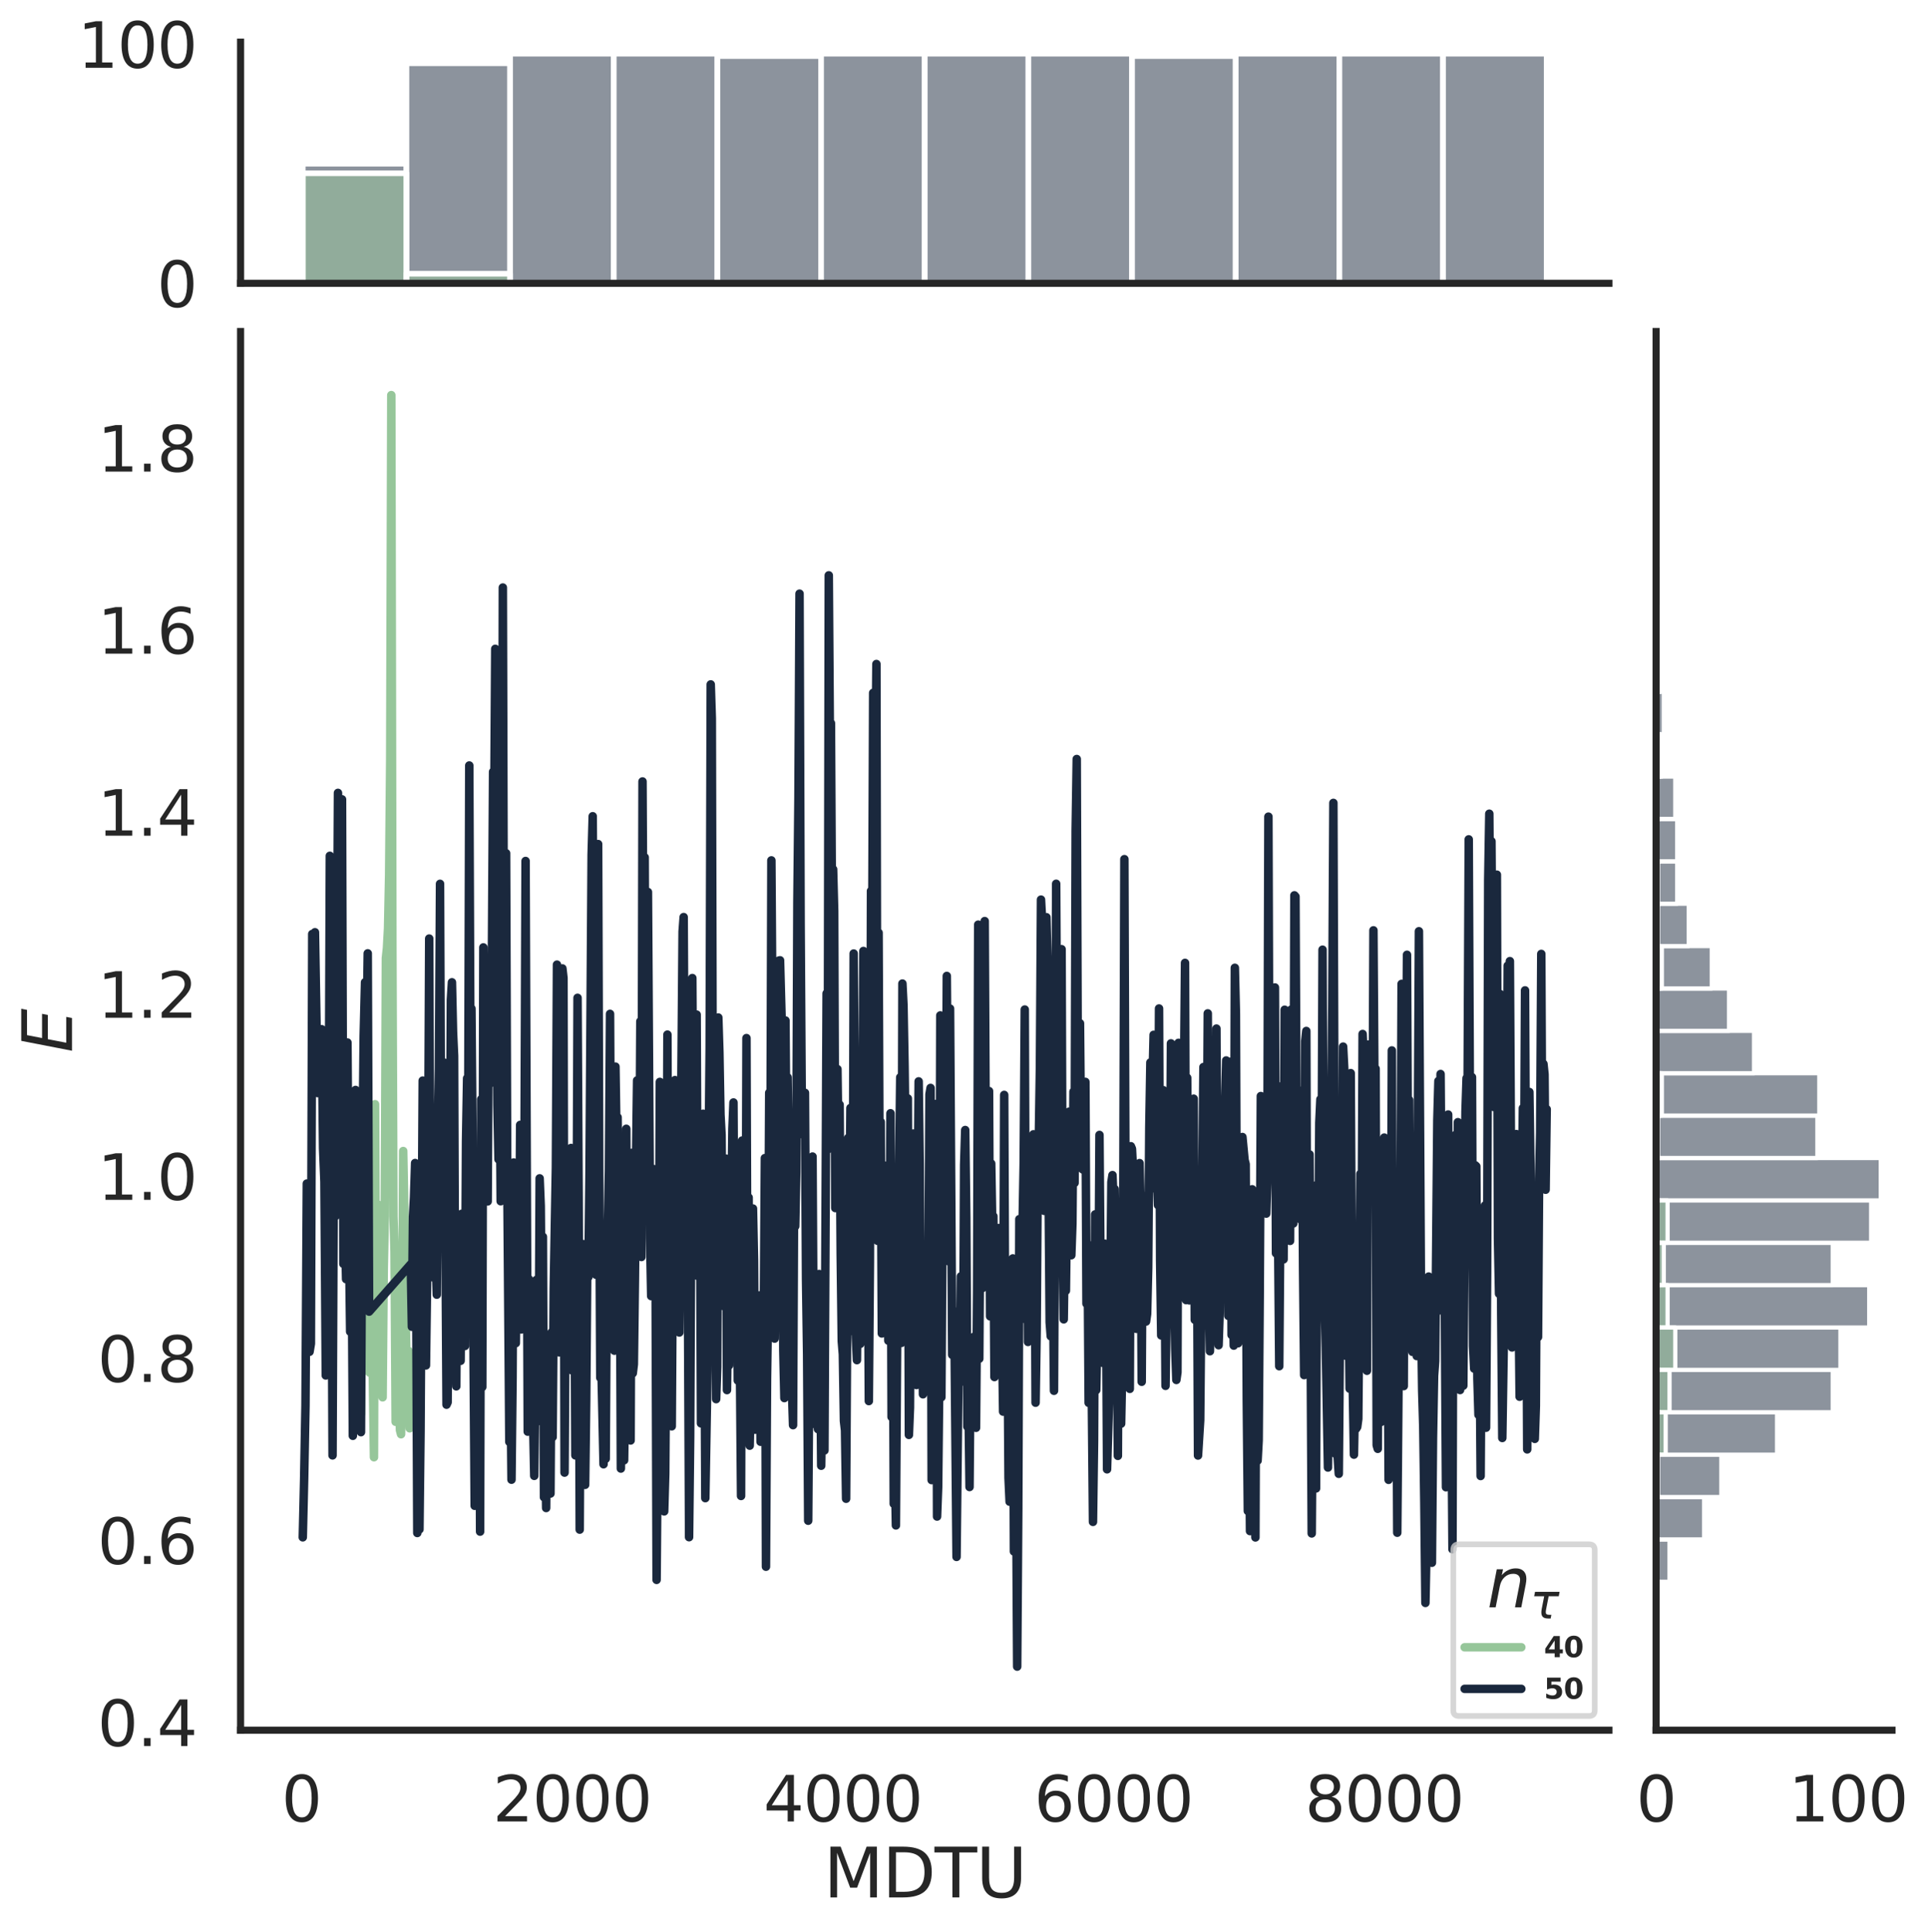 <?xml version="1.0" encoding="utf-8" standalone="no"?>
<!DOCTYPE svg PUBLIC "-//W3C//DTD SVG 1.1//EN"
  "http://www.w3.org/Graphics/SVG/1.1/DTD/svg11.dtd">
<svg height="681.842pt" version="1.1" viewBox="0 0 680.493 681.842" width="680.493pt" xmlns="http://www.w3.org/2000/svg" xmlns:xlink="http://www.w3.org/1999/xlink">
 <defs>
  <style type="text/css">*{stroke-linecap:butt;stroke-linejoin:round;}</style>
 </defs>
 <g id="figure_1">
  <g id="patch_1">
   <path d="M 0 681.842 
L 680.493 681.842 
L 680.493 0 
L 0 0 
z
" style="fill:#ffffff;"/>
  </g>
  <g id="axes_1">
   <g id="patch_2">
    <path d="M 84.914 610.623 
L 567.864 610.623 
L 567.864 117.01 
L 84.914 117.01 
z
" style="fill:none;"/>
   </g>
   <g id="matplotlib.axis_1">
    <g id="xtick_1">
     <g id="text_1">
      <!-- 0 -->
      <g style="fill:#262626;" transform="translate(99.39 642.839)scale(0.22 -0.22)">
       <defs>
        <path d="M 2034 4250 
Q 1547 4250 1301 3770 
Q 1056 3291 1056 2328 
Q 1056 1369 1301 889 
Q 1547 409 2034 409 
Q 2525 409 2770 889 
Q 3016 1369 3016 2328 
Q 3016 3291 2770 3770 
Q 2525 4250 2034 4250 
z
M 2034 4750 
Q 2819 4750 3233 4129 
Q 3647 3509 3647 2328 
Q 3647 1150 3233 529 
Q 2819 -91 2034 -91 
Q 1250 -91 836 529 
Q 422 1150 422 2328 
Q 422 3509 836 4129 
Q 1250 4750 2034 4750 
z
" id="DejaVuSans-30" transform="scale(0.016)"/>
       </defs>
       <use xlink:href="#DejaVuSans-30"/>
      </g>
     </g>
    </g>
    <g id="xtick_2">
     <g id="text_2">
      <!-- 2000 -->
      <g style="fill:#262626;" transform="translate(173.942 642.839)scale(0.22 -0.22)">
       <defs>
        <path d="M 1228 531 
L 3431 531 
L 3431 0 
L 469 0 
L 469 531 
Q 828 903 1448 1529 
Q 2069 2156 2228 2338 
Q 2531 2678 2651 2914 
Q 2772 3150 2772 3378 
Q 2772 3750 2511 3984 
Q 2250 4219 1831 4219 
Q 1534 4219 1204 4116 
Q 875 4013 500 3803 
L 500 4441 
Q 881 4594 1212 4672 
Q 1544 4750 1819 4750 
Q 2544 4750 2975 4387 
Q 3406 4025 3406 3419 
Q 3406 3131 3298 2873 
Q 3191 2616 2906 2266 
Q 2828 2175 2409 1742 
Q 1991 1309 1228 531 
z
" id="DejaVuSans-32" transform="scale(0.016)"/>
       </defs>
       <use xlink:href="#DejaVuSans-32"/>
       <use x="63.623" xlink:href="#DejaVuSans-30"/>
       <use x="127.246" xlink:href="#DejaVuSans-30"/>
       <use x="190.869" xlink:href="#DejaVuSans-30"/>
      </g>
     </g>
    </g>
    <g id="xtick_3">
     <g id="text_3">
      <!-- 4000 -->
      <g style="fill:#262626;" transform="translate(269.491 642.839)scale(0.22 -0.22)">
       <defs>
        <path d="M 2419 4116 
L 825 1625 
L 2419 1625 
L 2419 4116 
z
M 2253 4666 
L 3047 4666 
L 3047 1625 
L 3713 1625 
L 3713 1100 
L 3047 1100 
L 3047 0 
L 2419 0 
L 2419 1100 
L 313 1100 
L 313 1709 
L 2253 4666 
z
" id="DejaVuSans-34" transform="scale(0.016)"/>
       </defs>
       <use xlink:href="#DejaVuSans-34"/>
       <use x="63.623" xlink:href="#DejaVuSans-30"/>
       <use x="127.246" xlink:href="#DejaVuSans-30"/>
       <use x="190.869" xlink:href="#DejaVuSans-30"/>
      </g>
     </g>
    </g>
    <g id="xtick_4">
     <g id="text_4">
      <!-- 6000 -->
      <g style="fill:#262626;" transform="translate(365.039 642.839)scale(0.22 -0.22)">
       <defs>
        <path d="M 2113 2584 
Q 1688 2584 1439 2293 
Q 1191 2003 1191 1497 
Q 1191 994 1439 701 
Q 1688 409 2113 409 
Q 2538 409 2786 701 
Q 3034 994 3034 1497 
Q 3034 2003 2786 2293 
Q 2538 2584 2113 2584 
z
M 3366 4563 
L 3366 3988 
Q 3128 4100 2886 4159 
Q 2644 4219 2406 4219 
Q 1781 4219 1451 3797 
Q 1122 3375 1075 2522 
Q 1259 2794 1537 2939 
Q 1816 3084 2150 3084 
Q 2853 3084 3261 2657 
Q 3669 2231 3669 1497 
Q 3669 778 3244 343 
Q 2819 -91 2113 -91 
Q 1303 -91 875 529 
Q 447 1150 447 2328 
Q 447 3434 972 4092 
Q 1497 4750 2381 4750 
Q 2619 4750 2861 4703 
Q 3103 4656 3366 4563 
z
" id="DejaVuSans-36" transform="scale(0.016)"/>
       </defs>
       <use xlink:href="#DejaVuSans-36"/>
       <use x="63.623" xlink:href="#DejaVuSans-30"/>
       <use x="127.246" xlink:href="#DejaVuSans-30"/>
       <use x="190.869" xlink:href="#DejaVuSans-30"/>
      </g>
     </g>
    </g>
    <g id="xtick_5">
     <g id="text_5">
      <!-- 8000 -->
      <g style="fill:#262626;" transform="translate(460.588 642.839)scale(0.22 -0.22)">
       <defs>
        <path d="M 2034 2216 
Q 1584 2216 1326 1975 
Q 1069 1734 1069 1313 
Q 1069 891 1326 650 
Q 1584 409 2034 409 
Q 2484 409 2743 651 
Q 3003 894 3003 1313 
Q 3003 1734 2745 1975 
Q 2488 2216 2034 2216 
z
M 1403 2484 
Q 997 2584 770 2862 
Q 544 3141 544 3541 
Q 544 4100 942 4425 
Q 1341 4750 2034 4750 
Q 2731 4750 3128 4425 
Q 3525 4100 3525 3541 
Q 3525 3141 3298 2862 
Q 3072 2584 2669 2484 
Q 3125 2378 3379 2068 
Q 3634 1759 3634 1313 
Q 3634 634 3220 271 
Q 2806 -91 2034 -91 
Q 1263 -91 848 271 
Q 434 634 434 1313 
Q 434 1759 690 2068 
Q 947 2378 1403 2484 
z
M 1172 3481 
Q 1172 3119 1398 2916 
Q 1625 2713 2034 2713 
Q 2441 2713 2670 2916 
Q 2900 3119 2900 3481 
Q 2900 3844 2670 4047 
Q 2441 4250 2034 4250 
Q 1625 4250 1398 4047 
Q 1172 3844 1172 3481 
z
" id="DejaVuSans-38" transform="scale(0.016)"/>
       </defs>
       <use xlink:href="#DejaVuSans-38"/>
       <use x="63.623" xlink:href="#DejaVuSans-30"/>
       <use x="127.246" xlink:href="#DejaVuSans-30"/>
       <use x="190.869" xlink:href="#DejaVuSans-30"/>
      </g>
     </g>
    </g>
    <g id="text_6">
     <!-- MDTU -->
     <g style="fill:#262626;" transform="translate(290.683 669.651)scale(0.24 -0.24)">
      <defs>
       <path d="M 628 4666 
L 1569 4666 
L 2759 1491 
L 3956 4666 
L 4897 4666 
L 4897 0 
L 4281 0 
L 4281 4097 
L 3078 897 
L 2444 897 
L 1241 4097 
L 1241 0 
L 628 0 
L 628 4666 
z
" id="DejaVuSans-4d" transform="scale(0.016)"/>
       <path d="M 1259 4147 
L 1259 519 
L 2022 519 
Q 2988 519 3436 956 
Q 3884 1394 3884 2338 
Q 3884 3275 3436 3711 
Q 2988 4147 2022 4147 
L 1259 4147 
z
M 628 4666 
L 1925 4666 
Q 3281 4666 3915 4102 
Q 4550 3538 4550 2338 
Q 4550 1131 3912 565 
Q 3275 0 1925 0 
L 628 0 
L 628 4666 
z
" id="DejaVuSans-44" transform="scale(0.016)"/>
       <path d="M -19 4666 
L 3928 4666 
L 3928 4134 
L 2272 4134 
L 2272 0 
L 1638 0 
L 1638 4134 
L -19 4134 
L -19 4666 
z
" id="DejaVuSans-54" transform="scale(0.016)"/>
       <path d="M 556 4666 
L 1191 4666 
L 1191 1831 
Q 1191 1081 1462 751 
Q 1734 422 2344 422 
Q 2950 422 3222 751 
Q 3494 1081 3494 1831 
L 3494 4666 
L 4128 4666 
L 4128 1753 
Q 4128 841 3676 375 
Q 3225 -91 2344 -91 
Q 1459 -91 1007 375 
Q 556 841 556 1753 
L 556 4666 
z
" id="DejaVuSans-55" transform="scale(0.016)"/>
      </defs>
      <use xlink:href="#DejaVuSans-4d"/>
      <use x="86.279" xlink:href="#DejaVuSans-44"/>
      <use x="163.281" xlink:href="#DejaVuSans-54"/>
      <use x="224.365" xlink:href="#DejaVuSans-55"/>
     </g>
    </g>
   </g>
   <g id="matplotlib.axis_2">
    <g id="ytick_1">
     <g id="text_7">
      <!-- 0.4 -->
      <g style="fill:#262626;" transform="translate(34.428 616.21)scale(0.22 -0.22)">
       <defs>
        <path d="M 684 794 
L 1344 794 
L 1344 0 
L 684 0 
L 684 794 
z
" id="DejaVuSans-2e" transform="scale(0.016)"/>
       </defs>
       <use xlink:href="#DejaVuSans-30"/>
       <use x="63.623" xlink:href="#DejaVuSans-2e"/>
       <use x="95.41" xlink:href="#DejaVuSans-34"/>
      </g>
     </g>
    </g>
    <g id="ytick_2">
     <g id="text_8">
      <!-- 0.6 -->
      <g style="fill:#262626;" transform="translate(34.428 551.957)scale(0.22 -0.22)">
       <use xlink:href="#DejaVuSans-30"/>
       <use x="63.623" xlink:href="#DejaVuSans-2e"/>
       <use x="95.41" xlink:href="#DejaVuSans-36"/>
      </g>
     </g>
    </g>
    <g id="ytick_3">
     <g id="text_9">
      <!-- 0.8 -->
      <g style="fill:#262626;" transform="translate(34.428 487.703)scale(0.22 -0.22)">
       <use xlink:href="#DejaVuSans-30"/>
       <use x="63.623" xlink:href="#DejaVuSans-2e"/>
       <use x="95.41" xlink:href="#DejaVuSans-38"/>
      </g>
     </g>
    </g>
    <g id="ytick_4">
     <g id="text_10">
      <!-- 1.0 -->
      <g style="fill:#262626;" transform="translate(34.428 423.45)scale(0.22 -0.22)">
       <defs>
        <path d="M 794 531 
L 1825 531 
L 1825 4091 
L 703 3866 
L 703 4441 
L 1819 4666 
L 2450 4666 
L 2450 531 
L 3481 531 
L 3481 0 
L 794 0 
L 794 531 
z
" id="DejaVuSans-31" transform="scale(0.016)"/>
       </defs>
       <use xlink:href="#DejaVuSans-31"/>
       <use x="63.623" xlink:href="#DejaVuSans-2e"/>
       <use x="95.41" xlink:href="#DejaVuSans-30"/>
      </g>
     </g>
    </g>
    <g id="ytick_5">
     <g id="text_11">
      <!-- 1.2 -->
      <g style="fill:#262626;" transform="translate(34.428 359.196)scale(0.22 -0.22)">
       <use xlink:href="#DejaVuSans-31"/>
       <use x="63.623" xlink:href="#DejaVuSans-2e"/>
       <use x="95.41" xlink:href="#DejaVuSans-32"/>
      </g>
     </g>
    </g>
    <g id="ytick_6">
     <g id="text_12">
      <!-- 1.4 -->
      <g style="fill:#262626;" transform="translate(34.428 294.942)scale(0.22 -0.22)">
       <use xlink:href="#DejaVuSans-31"/>
       <use x="63.623" xlink:href="#DejaVuSans-2e"/>
       <use x="95.41" xlink:href="#DejaVuSans-34"/>
      </g>
     </g>
    </g>
    <g id="ytick_7">
     <g id="text_13">
      <!-- 1.6 -->
      <g style="fill:#262626;" transform="translate(34.428 230.689)scale(0.22 -0.22)">
       <use xlink:href="#DejaVuSans-31"/>
       <use x="63.623" xlink:href="#DejaVuSans-2e"/>
       <use x="95.41" xlink:href="#DejaVuSans-36"/>
      </g>
     </g>
    </g>
    <g id="ytick_8">
     <g id="text_14">
      <!-- 1.8 -->
      <g style="fill:#262626;" transform="translate(34.428 166.435)scale(0.22 -0.22)">
       <use xlink:href="#DejaVuSans-31"/>
       <use x="63.623" xlink:href="#DejaVuSans-2e"/>
       <use x="95.41" xlink:href="#DejaVuSans-38"/>
      </g>
     </g>
    </g>
    <g id="text_15">
     <!-- $E$ -->
     <g style="fill:#262626;" transform="translate(25.436 371.496)rotate(-90)scale(0.24 -0.24)">
      <defs>
       <path d="M 1081 4666 
L 4031 4666 
L 3928 4134 
L 1606 4134 
L 1338 2753 
L 3566 2753 
L 3463 2222 
L 1234 2222 
L 909 531 
L 3284 531 
L 3181 0 
L 172 0 
L 1081 4666 
z
" id="DejaVuSans-Oblique-45" transform="scale(0.016)"/>
      </defs>
      <use transform="translate(0 0.094)" xlink:href="#DejaVuSans-Oblique-45"/>
     </g>
    </g>
   </g>
   <g id="line2d_1">
    <path clip-path="url(#p0430b6cc45)" d="M 125.881 441.829 
L 126.263 387.92 
L 126.645 476.172 
L 127.027 495.085 
L 127.41 498.995 
L 127.792 461.225 
L 128.174 460.521 
L 128.556 483.808 
L 128.938 384.25 
L 129.32 435.237 
L 129.703 469.16 
L 130.085 453.4 
L 130.467 484.426 
L 130.849 463.997 
L 131.231 460.841 
L 131.614 487.688 
L 131.996 514.295 
L 132.378 389.719 
L 132.76 480.503 
L 133.142 430.992 
L 133.525 425.191 
L 133.907 473.344 
L 134.289 481.853 
L 134.671 484.278 
L 135.053 493.15 
L 135.436 448.119 
L 135.818 429.288 
L 136.2 338.138 
L 136.582 334.609 
L 136.964 327.618 
L 137.347 308.801 
L 137.729 267.808 
L 138.111 139.447 
L 138.493 334.084 
L 138.875 429.297 
L 139.258 441.679 
L 139.64 501.789 
L 140.022 457.711 
L 140.404 481.444 
L 140.786 489.753 
L 141.168 504.727 
L 141.551 506.183 
L 141.933 481.105 
L 142.315 406.234 
L 142.697 426.218 
L 143.079 460.451 
L 143.462 478.959 
L 143.844 483.299 
L 144.226 476.786 
L 144.608 504.09 
" style="fill:none;stroke:#96c69a;stroke-linecap:round;stroke-width:3;"/>
   </g>
   <g id="line2d_2">
    <path clip-path="url(#p0430b6cc45)" d="M 106.867 542.562 
L 107.344 522.062 
L 107.822 496.11 
L 108.3 417.717 
L 108.778 441.308 
L 109.255 477.08 
L 109.733 474.223 
L 110.211 329.63 
L 110.689 371.382 
L 111.166 329.02 
L 112.122 385.774 
L 112.6 367.605 
L 113.077 381.776 
L 113.555 363.25 
L 114.033 405.303 
L 114.51 417.053 
L 114.988 485.438 
L 115.466 413.267 
L 115.944 426.55 
L 116.421 302.039 
L 117.377 513.644 
L 117.855 402.121 
L 118.332 429.259 
L 118.81 375.198 
L 119.288 279.834 
L 119.766 372.889 
L 120.243 397.709 
L 120.721 282.116 
L 121.199 446.044 
L 121.677 430.829 
L 122.154 451.438 
L 122.632 367.934 
L 123.11 432.95 
L 123.588 469.98 
L 124.065 433.437 
L 124.543 506.733 
L 125.021 459.577 
L 125.499 384.682 
L 125.976 440.309 
L 126.454 423.158 
L 126.932 483.008 
L 127.41 505.446 
L 127.887 412.229 
L 128.365 365.447 
L 128.843 346.672 
L 129.32 370.854 
L 129.798 336.466 
L 130.276 462.913 
L 144.99 446.173 
L 145.373 468.248 
L 145.755 429.416 
L 146.137 422.52 
L 146.519 410.463 
L 146.901 455.316 
L 147.284 541.035 
L 147.666 509.523 
L 148.048 539.763 
L 148.43 504.988 
L 149.195 381.381 
L 149.577 425.661 
L 149.959 402.741 
L 150.341 481.892 
L 150.723 453.33 
L 151.106 412.665 
L 151.488 331.245 
L 151.87 434.519 
L 152.252 449.838 
L 152.634 450.771 
L 153.017 403.076 
L 153.399 412.507 
L 153.781 443.758 
L 154.163 456.931 
L 154.545 398.636 
L 154.927 377.061 
L 155.31 311.932 
L 155.692 410.234 
L 156.074 433.108 
L 156.838 375.046 
L 157.603 495.752 
L 157.985 494.908 
L 158.367 423.305 
L 158.749 437.402 
L 159.132 352.85 
L 159.514 346.682 
L 159.896 364.216 
L 160.278 372.626 
L 160.66 474.407 
L 161.043 489.279 
L 161.425 437.296 
L 161.807 429.453 
L 162.571 480.268 
L 162.954 428.388 
L 163.336 452.154 
L 163.718 443.507 
L 164.1 475.04 
L 164.482 402.902 
L 164.865 380.548 
L 165.247 397.884 
L 165.629 270.162 
L 166.011 365.61 
L 166.393 355.954 
L 166.775 402.019 
L 167.158 480.669 
L 167.54 531.438 
L 167.922 509.476 
L 168.304 479.587 
L 168.686 413.529 
L 169.069 447.648 
L 169.451 540.552 
L 169.833 387.974 
L 170.215 489.536 
L 170.597 334.367 
L 170.98 401.766 
L 171.362 348.899 
L 172.126 424.009 
L 172.508 356.737 
L 172.891 382.476 
L 173.273 373.026 
L 173.655 332.116 
L 174.037 272.373 
L 174.419 288.25 
L 174.802 228.999 
L 175.184 332.647 
L 175.566 389.907 
L 175.948 409.163 
L 176.33 370.274 
L 176.713 423.94 
L 177.095 395.573 
L 177.477 207.358 
L 177.859 346.905 
L 178.241 377.738 
L 178.623 301.123 
L 179.006 410.293 
L 179.77 508.892 
L 180.152 485.291 
L 180.534 522.225 
L 180.917 486.186 
L 181.299 410.284 
L 181.681 455.63 
L 182.063 474.036 
L 182.445 434.865 
L 182.828 416.794 
L 183.21 453.958 
L 183.592 397.014 
L 183.974 469.205 
L 184.356 432.603 
L 184.739 407.207 
L 185.121 406.62 
L 185.503 303.865 
L 186.267 505.271 
L 186.65 451.411 
L 187.032 492.882 
L 187.414 487.207 
L 187.796 493.777 
L 188.178 502.566 
L 188.561 520.871 
L 189.325 451.711 
L 189.707 501.623 
L 190.089 497.057 
L 190.471 415.873 
L 190.854 425.605 
L 191.236 471.42 
L 191.618 436.488 
L 192 528.417 
L 192.382 504.249 
L 192.765 532.219 
L 193.147 486.399 
L 193.529 489.332 
L 193.911 484.394 
L 194.293 527.11 
L 194.676 470.234 
L 195.058 507.187 
L 195.44 455.004 
L 196.204 412.074 
L 196.587 340.449 
L 196.969 446.64 
L 197.351 477.281 
L 197.733 475.207 
L 198.498 341.787 
L 198.88 345.13 
L 199.262 519.727 
L 199.644 457.524 
L 200.026 428.524 
L 200.409 408.609 
L 200.791 467.68 
L 201.173 474.557 
L 201.555 405.155 
L 201.937 483.666 
L 202.319 415.833 
L 202.702 437.203 
L 203.084 513.646 
L 203.466 452.642 
L 203.848 352.162 
L 204.23 422.658 
L 204.613 539.847 
L 204.995 459.894 
L 205.377 477.819 
L 205.759 439.053 
L 206.141 507.277 
L 206.524 524.04 
L 206.906 493.883 
L 207.288 444.736 
L 207.67 450.705 
L 208.052 415.13 
L 208.817 301.64 
L 209.199 288.075 
L 209.963 417.614 
L 210.346 449.872 
L 210.728 448.662 
L 211.11 297.891 
L 211.492 411.033 
L 211.874 486.244 
L 212.257 482.081 
L 213.021 516.779 
L 213.403 486.543 
L 213.785 514.849 
L 214.167 452.626 
L 214.932 413.263 
L 215.314 357.823 
L 215.696 434.289 
L 216.078 455.314 
L 216.461 460.485 
L 216.843 476.694 
L 217.225 376.442 
L 217.607 402.095 
L 217.989 394.312 
L 218.372 433.913 
L 218.754 426.397 
L 219.136 518.297 
L 219.518 467.239 
L 219.9 507.579 
L 220.283 515.373 
L 220.665 487.785 
L 221.047 398.386 
L 221.429 487.946 
L 221.811 444.389 
L 222.194 460.594 
L 222.576 508.383 
L 222.958 406.894 
L 223.34 484.66 
L 223.722 481.512 
L 224.105 450.899 
L 224.487 410.157 
L 224.869 381.307 
L 225.251 392.213 
L 225.633 423.763 
L 226.015 360.465 
L 226.398 443.624 
L 226.78 275.802 
L 227.162 351.275 
L 227.544 302.568 
L 227.926 401.191 
L 228.309 418.001 
L 228.691 314.814 
L 229.455 436.913 
L 229.837 457.419 
L 230.602 412.574 
L 230.984 444.055 
L 231.366 441.924 
L 231.748 557.573 
L 232.513 466.82 
L 232.895 381.839 
L 233.277 415.021 
L 233.659 428.024 
L 234.042 502.57 
L 234.424 533.409 
L 234.806 520.082 
L 235.188 466.208 
L 235.57 365.142 
L 235.953 498.611 
L 236.335 476.909 
L 236.717 427.237 
L 237.099 503.381 
L 237.481 441.571 
L 237.863 432.081 
L 238.246 381.2 
L 238.628 439.62 
L 239.01 424.486 
L 239.392 454.477 
L 239.774 470.271 
L 240.921 328.782 
L 241.303 323.665 
L 241.685 395.244 
L 242.068 361.921 
L 242.45 423.951 
L 242.832 461.437 
L 243.214 542.512 
L 243.596 507.173 
L 244.361 345.181 
L 244.743 408.871 
L 245.125 381.314 
L 245.89 358.087 
L 246.272 450.321 
L 246.654 410.429 
L 247.036 405.495 
L 247.418 502.34 
L 247.801 456.384 
L 248.183 393.075 
L 248.565 451.72 
L 248.947 528.737 
L 249.711 483.775 
L 250.094 411.661 
L 250.476 369.827 
L 250.858 241.545 
L 251.24 253.533 
L 251.622 414.75 
L 252.005 369.51 
L 252.387 393.222 
L 252.769 493.79 
L 253.151 482.364 
L 253.533 359.113 
L 253.916 371.383 
L 254.298 393.388 
L 254.68 400.52 
L 255.062 449.345 
L 255.444 460.984 
L 255.827 460.34 
L 256.209 408.91 
L 256.591 490.601 
L 256.973 458.969 
L 257.355 481.874 
L 257.738 433.081 
L 258.12 427.46 
L 258.502 398.346 
L 258.884 389.1 
L 259.266 451.897 
L 259.649 450.864 
L 260.031 435.396 
L 260.413 487.226 
L 260.795 454.33 
L 261.177 483.682 
L 261.559 527.968 
L 261.942 402.531 
L 262.324 410.784 
L 262.706 484.244 
L 263.088 492.641 
L 263.47 366.373 
L 263.853 474.552 
L 264.235 422.618 
L 264.617 510.215 
L 264.999 490.907 
L 265.381 450.931 
L 265.764 426.529 
L 266.146 444.818 
L 266.528 504.58 
L 266.91 458.12 
L 267.292 462.192 
L 267.675 470.819 
L 268.057 457.199 
L 268.439 508.832 
L 268.821 494.785 
L 269.203 491.005 
L 269.586 464.537 
L 269.968 408.725 
L 270.35 552.929 
L 270.732 486.297 
L 271.114 459.918 
L 271.497 385.673 
L 271.879 424.395 
L 272.261 303.656 
L 273.407 472.426 
L 273.79 444.002 
L 274.172 460.519 
L 274.554 379.02 
L 274.936 338.996 
L 275.318 338.923 
L 276.083 367.282 
L 276.465 476.657 
L 276.847 493.415 
L 277.229 360.167 
L 277.612 410.886 
L 277.994 380.23 
L 278.376 409.635 
L 278.758 411.376 
L 279.14 492.822 
L 279.523 490.839 
L 279.905 502.974 
L 280.287 421.415 
L 280.669 432.786 
L 281.051 413.814 
L 281.434 318.568 
L 281.816 281.512 
L 282.198 209.524 
L 282.58 326.084 
L 282.962 386.684 
L 283.345 400.405 
L 283.727 398.964 
L 284.109 385.687 
L 284.491 451.438 
L 284.873 478.118 
L 285.255 536.704 
L 285.638 482.88 
L 286.02 480.397 
L 286.402 502.686 
L 286.784 408.184 
L 287.166 475.285 
L 287.549 496.005 
L 288.313 449.934 
L 288.695 504.371 
L 289.077 449.625 
L 289.46 472.098 
L 289.842 517.299 
L 290.606 466.616 
L 290.988 511.905 
L 291.753 350.6 
L 292.135 405.703 
L 292.517 203.06 
L 292.899 259.034 
L 293.282 255.232 
L 293.664 325.806 
L 294.046 306.789 
L 294.428 321.507 
L 294.81 426.342 
L 295.575 377.324 
L 295.957 406.172 
L 296.339 389.861 
L 296.721 442.595 
L 297.104 473.366 
L 297.486 477.949 
L 297.868 501.482 
L 298.25 504.779 
L 298.632 528.948 
L 299.397 401.592 
L 299.779 434.49 
L 300.161 391.049 
L 300.543 469.776 
L 300.925 459.692 
L 301.308 336.525 
L 301.69 386.915 
L 302.072 471.859 
L 302.454 480.03 
L 302.836 440.337 
L 303.219 466.248 
L 303.601 474.307 
L 303.983 399.319 
L 304.365 404.445 
L 304.747 335.63 
L 305.13 369.098 
L 305.512 350.343 
L 305.894 450.116 
L 306.276 427.103 
L 306.658 494.473 
L 307.041 445.439 
L 307.423 314.437 
L 307.805 340.761 
L 308.187 244.535 
L 308.569 373.011 
L 308.952 274.421 
L 309.334 234.349 
L 309.716 437.907 
L 310.098 329.184 
L 310.48 421.891 
L 310.862 395.951 
L 311.245 470.613 
L 311.627 463.189 
L 312.009 411.317 
L 312.391 439.693 
L 312.773 441.021 
L 313.156 428.725 
L 313.538 473.162 
L 313.92 462.683 
L 314.302 392.902 
L 314.684 500.089 
L 315.067 434.009 
L 315.449 530.73 
L 315.831 516.553 
L 316.213 538.361 
L 316.978 421.228 
L 317.36 411.17 
L 317.742 380.207 
L 318.124 473.96 
L 318.506 347.126 
L 318.889 354.708 
L 319.271 376.281 
L 319.653 407.059 
L 320.035 468.426 
L 320.417 387.667 
L 320.8 506.413 
L 321.182 496.796 
L 321.564 414.73 
L 321.946 462.512 
L 322.328 400.065 
L 322.71 455.852 
L 323.093 412.682 
L 323.475 488.802 
L 324.239 381.65 
L 324.621 411.018 
L 325.004 478.775 
L 325.386 459.127 
L 325.768 492.083 
L 326.15 454.441 
L 326.532 460.087 
L 326.915 443.951 
L 327.297 464.133 
L 327.679 454.693 
L 328.061 386.205 
L 328.443 383.964 
L 328.826 522.368 
L 329.208 456.721 
L 329.59 469.74 
L 329.972 403.96 
L 330.354 389.626 
L 330.737 535.231 
L 331.119 524.815 
L 331.501 488.968 
L 331.883 358.368 
L 332.265 493.126 
L 332.648 431.844 
L 333.03 439.833 
L 333.412 404.762 
L 333.794 433.536 
L 334.176 344.439 
L 334.941 445.199 
L 335.323 355.961 
L 336.087 478.174 
L 336.469 462.527 
L 336.852 467.059 
L 337.616 549.472 
L 338.38 476.994 
L 338.763 487.576 
L 339.145 450.46 
L 339.527 476.759 
L 339.909 487.56 
L 340.291 411.131 
L 340.674 398.82 
L 341.056 429.891 
L 341.438 503.512 
L 341.82 494.517 
L 342.202 524.808 
L 342.585 477.907 
L 342.967 494.701 
L 343.731 471.81 
L 344.113 483.619 
L 344.496 503.907 
L 344.878 455.719 
L 345.26 326.339 
L 345.642 479.531 
L 346.406 356.051 
L 346.789 454.585 
L 347.171 446.465 
L 347.553 325.077 
L 347.935 403.767 
L 348.317 437.743 
L 348.7 396.931 
L 349.082 385.065 
L 349.464 464.574 
L 349.846 410.632 
L 350.228 432.478 
L 350.611 429.228 
L 350.993 485.991 
L 351.375 478.315 
L 351.757 447.461 
L 352.139 455.514 
L 352.522 433.399 
L 352.904 473.276 
L 353.286 444.434 
L 354.05 498.197 
L 354.433 386.427 
L 354.815 483.142 
L 355.197 465.269 
L 355.579 466.974 
L 355.961 521.61 
L 356.344 529.994 
L 357.108 491.136 
L 357.49 444.131 
L 357.872 547.557 
L 358.254 527.392 
L 358.637 521.875 
L 359.019 588.186 
L 359.401 532.458 
L 359.783 430.271 
L 360.165 438.164 
L 360.548 452.921 
L 361.312 410.481 
L 361.694 356.293 
L 362.076 465.687 
L 362.459 409.59 
L 362.841 473.616 
L 363.223 429.403 
L 363.605 425.462 
L 363.987 408.746 
L 364.37 467.831 
L 364.752 400.332 
L 365.134 410.909 
L 365.516 495.05 
L 365.898 469.428 
L 366.281 412.852 
L 366.663 401.191 
L 367.045 376.559 
L 367.427 317.499 
L 367.809 324.585 
L 368.192 334.648 
L 368.574 427.342 
L 369.338 323.715 
L 369.72 339.107 
L 370.102 420.002 
L 370.485 466.673 
L 370.867 471.603 
L 371.249 429.709 
L 371.631 452.026 
L 372.013 490.846 
L 372.396 414.567 
L 372.778 311.91 
L 373.16 381.543 
L 373.542 409.789 
L 373.924 427.499 
L 374.307 392.764 
L 374.689 334.998 
L 375.071 441.418 
L 375.453 465.628 
L 375.835 438.193 
L 376.218 455.525 
L 376.6 424.461 
L 376.982 403.478 
L 377.364 392.342 
L 377.746 424.768 
L 378.129 443 
L 378.511 431.93 
L 378.893 385.275 
L 379.275 417.487 
L 379.657 292.982 
L 380.04 267.877 
L 380.422 381.387 
L 380.804 361.31 
L 381.186 361.15 
L 381.568 402.849 
L 381.95 412.546 
L 382.333 412.823 
L 382.715 389.915 
L 383.097 381.833 
L 383.479 460.102 
L 383.861 439.11 
L 384.244 495.095 
L 384.626 488.709 
L 385.008 455.872 
L 385.772 537.114 
L 386.155 508.456 
L 386.537 428.585 
L 386.919 490.61 
L 387.301 471.339 
L 387.683 462.149 
L 388.066 400.552 
L 388.448 449.548 
L 389.212 480.986 
L 389.977 438.936 
L 390.359 454.486 
L 390.741 518.561 
L 391.505 492.319 
L 392.27 417.193 
L 392.652 414.727 
L 393.034 423.563 
L 393.416 419.633 
L 394.181 466.232 
L 394.563 513.813 
L 394.945 431.855 
L 395.327 450.185 
L 395.709 502.447 
L 396.092 482.884 
L 396.474 422.249 
L 396.856 303.221 
L 397.238 417.271 
L 397.62 416.593 
L 398.003 412.699 
L 398.385 428.57 
L 398.767 490.167 
L 399.149 404.541 
L 399.531 405.447 
L 400.296 420.593 
L 400.678 467.838 
L 401.06 468.981 
L 401.442 444.461 
L 401.825 468.896 
L 402.207 410.492 
L 402.589 426.708 
L 402.971 487.662 
L 403.353 422.032 
L 403.736 424.387 
L 404.118 428.057 
L 404.5 466.406 
L 404.882 463.726 
L 405.264 447.463 
L 405.646 397.917 
L 406.029 374.978 
L 406.411 417.748 
L 406.793 380.681 
L 407.175 365.222 
L 407.557 413.055 
L 407.94 419.683 
L 408.322 414.426 
L 408.704 425.302 
L 409.086 355.926 
L 409.468 444.823 
L 409.851 471.306 
L 410.233 466.499 
L 410.615 384.772 
L 411.379 489.106 
L 411.762 462.98 
L 412.526 387.089 
L 412.908 438.107 
L 413.29 368.242 
L 414.055 454.056 
L 414.437 455.657 
L 414.819 476.113 
L 415.201 487.02 
L 415.584 484.327 
L 415.966 368.047 
L 416.348 380.442 
L 416.73 426.799 
L 417.112 438.342 
L 417.494 423.541 
L 418.259 339.833 
L 418.641 458.841 
L 419.023 380.377 
L 419.405 436.802 
L 419.788 458.94 
L 420.17 422.28 
L 420.552 431.701 
L 420.934 416.949 
L 421.316 387.765 
L 421.699 465.789 
L 422.081 464.449 
L 422.463 430.012 
L 422.845 513.695 
L 423.61 501.274 
L 424.756 376.596 
L 425.138 381.951 
L 425.521 421.154 
L 425.903 420.802 
L 426.285 357.65 
L 426.667 455.355 
L 427.049 476.888 
L 427.814 437.583 
L 428.196 446.647 
L 428.578 384.353 
L 428.96 409.017 
L 429.342 363.015 
L 429.725 453.748 
L 430.107 474.77 
L 430.489 463.089 
L 430.871 426.805 
L 431.253 429.101 
L 431.636 427.275 
L 432.018 402.589 
L 432.782 374.27 
L 433.164 393.112 
L 433.547 464.404 
L 433.929 397.084 
L 434.311 374.724 
L 434.693 471.147 
L 435.075 452.61 
L 435.458 474.907 
L 435.84 341.563 
L 436.222 357.859 
L 436.604 459.414 
L 436.986 474.072 
L 437.369 468.091 
L 437.751 422.098 
L 438.133 429.08 
L 438.515 401.287 
L 439.28 409.42 
L 439.662 410.869 
L 440.044 493.534 
L 440.426 533.277 
L 440.808 497.604 
L 441.191 540.356 
L 441.955 419.731 
L 442.337 453.784 
L 443.101 542.602 
L 443.484 434.337 
L 443.866 515.513 
L 444.248 508.308 
L 444.63 456.044 
L 445.012 386.831 
L 445.395 391.185 
L 445.777 405.591 
L 446.159 408.012 
L 446.541 420.529 
L 446.923 428.307 
L 447.306 416.237 
L 447.688 288.219 
L 448.07 401.87 
L 448.452 370.514 
L 448.834 349.939 
L 449.217 403.574 
L 449.599 387.076 
L 449.981 348.502 
L 450.363 442.318 
L 450.745 423.666 
L 451.128 438.37 
L 451.51 482.173 
L 452.274 383.356 
L 452.656 442.617 
L 453.039 444.454 
L 453.421 356.369 
L 453.803 386.618 
L 454.185 393.726 
L 454.567 434.268 
L 454.949 369.441 
L 455.332 437.944 
L 455.714 356.33 
L 456.478 431.794 
L 456.86 315.989 
L 457.243 316.425 
L 457.625 397.611 
L 458.007 412.02 
L 458.389 396.597 
L 458.771 410.052 
L 459.154 430.459 
L 459.536 384.91 
L 459.918 447.631 
L 460.3 485.312 
L 460.682 367.432 
L 461.065 363.86 
L 461.447 483.804 
L 461.829 466.041 
L 462.211 407.428 
L 462.976 541.189 
L 463.358 488.582 
L 463.74 482.653 
L 464.122 484.116 
L 464.504 525.31 
L 464.887 418.107 
L 465.269 454.622 
L 465.651 396.207 
L 466.033 387.986 
L 466.415 426.194 
L 466.797 335.178 
L 467.18 426.222 
L 467.562 459.668 
L 467.944 475.799 
L 468.708 517.938 
L 469.473 449.398 
L 469.855 393.592 
L 470.237 354.916 
L 470.619 283.364 
L 471.384 513.102 
L 471.766 505.318 
L 472.148 514.368 
L 472.53 520.151 
L 472.913 474.179 
L 473.295 461.523 
L 473.677 441.824 
L 474.059 369.383 
L 474.441 376.835 
L 474.824 412.612 
L 475.206 478.549 
L 475.588 454.204 
L 475.97 455.432 
L 476.352 490.102 
L 476.735 378.738 
L 477.117 447.896 
L 477.499 491.769 
L 477.881 513.387 
L 478.263 492.502 
L 478.645 504.245 
L 479.028 503.611 
L 479.41 500.77 
L 480.174 414.26 
L 480.556 448.463 
L 480.939 364.925 
L 481.321 373.121 
L 481.703 373.341 
L 482.467 483.777 
L 482.85 368.671 
L 483.232 399.56 
L 483.614 398.816 
L 483.996 386.288 
L 484.378 420.648 
L 484.761 328.344 
L 485.143 387.077 
L 485.525 377.168 
L 485.907 510.053 
L 486.289 511.331 
L 486.672 449.747 
L 487.054 461.641 
L 487.436 501.853 
L 488.2 472.398 
L 488.583 401.485 
L 488.965 471.484 
L 489.347 488.72 
L 489.729 453.299 
L 490.111 522.274 
L 490.493 448.283 
L 490.876 469.827 
L 491.258 370.733 
L 491.64 476.429 
L 492.022 476.19 
L 492.404 496.018 
L 492.787 459.86 
L 493.169 540.939 
L 493.933 450.557 
L 494.315 433.901 
L 494.698 347.247 
L 495.462 489.188 
L 495.844 384.255 
L 496.226 390.126 
L 496.609 336.972 
L 496.991 425.094 
L 497.373 388.209 
L 497.755 447.309 
L 498.137 472.098 
L 498.52 477.106 
L 498.902 401.19 
L 499.284 430.783 
L 499.666 410.682 
L 500.048 478.587 
L 500.813 328.665 
L 501.577 463.296 
L 501.959 490.759 
L 502.341 503.642 
L 502.724 530.295 
L 503.106 565.712 
L 503.488 546.665 
L 503.87 485.857 
L 504.252 450.531 
L 504.635 458.131 
L 505.017 521.354 
L 505.399 551.531 
L 505.781 507.408 
L 506.163 485.557 
L 506.546 480.364 
L 507.31 395.367 
L 507.692 381.511 
L 508.074 462.473 
L 508.457 379.051 
L 508.839 427.549 
L 509.221 410.193 
L 509.603 408.96 
L 510.368 524.888 
L 510.75 438.779 
L 511.132 393.347 
L 511.514 471.445 
L 511.896 420.103 
L 512.279 497.452 
L 512.661 546.769 
L 513.043 402.497 
L 513.425 463.852 
L 513.807 400.498 
L 514.189 478.674 
L 514.572 396.048 
L 514.954 410.342 
L 515.336 490.579 
L 515.718 479.713 
L 516.1 425.718 
L 516.483 489.049 
L 517.247 392.292 
L 517.629 380.511 
L 518.011 380.421 
L 518.394 296.237 
L 518.776 382.494 
L 519.158 387.61 
L 519.54 380.146 
L 519.922 475.043 
L 520.305 483.026 
L 520.687 411.259 
L 521.069 411.612 
L 521.451 486.628 
L 521.833 499.332 
L 522.216 471.929 
L 522.598 520.923 
L 522.98 462.179 
L 523.362 492.232 
L 523.744 448.229 
L 524.127 425.444 
L 524.509 503.883 
L 524.891 449.309 
L 525.273 310.602 
L 525.655 287.182 
L 526.037 337.621 
L 526.42 296.893 
L 526.802 353.859 
L 527.184 390.668 
L 527.566 372.387 
L 527.948 360.544 
L 528.331 308.701 
L 528.713 437.239 
L 529.095 456.598 
L 529.477 350.818 
L 529.859 463.311 
L 530.242 507.504 
L 531.006 459.111 
L 531.388 449.142 
L 531.77 404.437 
L 532.153 340.795 
L 532.535 386.882 
L 532.917 339.209 
L 533.681 475.548 
L 534.446 439.172 
L 534.828 408.581 
L 535.21 400.249 
L 535.592 424.079 
L 536.357 492.951 
L 536.739 402.775 
L 537.121 426.239 
L 537.503 391.106 
L 537.885 425.824 
L 538.268 349.538 
L 539.032 511.531 
L 539.414 427.238 
L 539.796 385.391 
L 540.179 410.644 
L 540.561 463.266 
L 540.943 431.145 
L 541.325 450.306 
L 541.707 507.818 
L 542.09 496.238 
L 542.472 421.101 
L 542.854 471.887 
L 543.236 415.881 
L 543.618 399.685 
L 544.001 336.661 
L 544.383 417.075 
L 544.765 375.47 
L 545.147 379.134 
L 545.529 419.887 
L 545.912 391.465 
L 545.912 391.465 
" style="fill:none;stroke:#1a283d;stroke-linecap:round;stroke-width:3;"/>
   </g>
   <g id="line2d_3"/>
   <g id="line2d_4"/>
   <g id="patch_3">
    <path d="M 84.914 610.623 
L 84.914 117.01 
" style="fill:none;stroke:#262626;stroke-linecap:square;stroke-linejoin:miter;stroke-width:2.5;"/>
   </g>
   <g id="patch_4">
    <path d="M 84.914 610.623 
L 567.864 610.623 
" style="fill:none;stroke:#262626;stroke-linecap:square;stroke-linejoin:miter;stroke-width:2.5;"/>
   </g>
   <g id="legend_1">
    <g id="patch_5">
     <path d="M 514.948 605.623 
L 560.864 605.623 
Q 562.864 605.623 562.864 603.623 
L 562.864 547.039 
Q 562.864 545.039 560.864 545.039 
L 514.948 545.039 
Q 512.948 545.039 512.948 547.039 
L 512.948 603.623 
Q 512.948 605.623 514.948 605.623 
z
" style="fill:#ffffff;opacity:0.8;stroke:#cccccc;stroke-linejoin:miter;stroke-width:2;"/>
    </g>
    <g id="text_16">
     <!-- $n_\tau$ -->
     <g style="fill:#262626;" transform="translate(524.826 567.275)scale(0.24 -0.24)">
      <defs>
       <path d="M 3566 2113 
L 3156 0 
L 2578 0 
L 2988 2091 
Q 3016 2238 3031 2350 
Q 3047 2463 3047 2528 
Q 3047 2791 2881 2937 
Q 2716 3084 2419 3084 
Q 1956 3084 1622 2776 
Q 1288 2469 1184 1941 
L 800 0 
L 225 0 
L 903 3500 
L 1478 3500 
L 1363 2950 
Q 1603 3253 1940 3418 
Q 2278 3584 2650 3584 
Q 3113 3584 3367 3334 
Q 3622 3084 3622 2631 
Q 3622 2519 3608 2391 
Q 3594 2263 3566 2113 
z
" id="DejaVuSans-Oblique-6e" transform="scale(0.016)"/>
       <path d="M 2103 638 
Q 2188 488 2525 488 
L 2800 488 
L 2706 0 
L 2363 0 
Q 1800 0 1600 300 
Q 1403 606 1534 1269 
L 1856 2925 
L 541 2925 
L 653 3500 
L 3881 3500 
L 3769 2925 
L 2444 2925 
L 2113 1234 
Q 2025 781 2103 638 
z
" id="DejaVuSans-Oblique-3c4" transform="scale(0.016)"/>
      </defs>
      <use xlink:href="#DejaVuSans-Oblique-6e"/>
      <use transform="translate(63.379 -16.406)scale(0.7)" xlink:href="#DejaVuSans-Oblique-3c4"/>
     </g>
    </g>
    <g id="line2d_5">
     <path d="M 516.948 581.365 
L 536.948 581.365 
" style="fill:none;stroke:#96c69a;stroke-linecap:round;stroke-width:3;"/>
    </g>
    <g id="line2d_6"/>
    <g id="text_17">
     <!-- 40 -->
     <g style="fill:#262626;" transform="translate(544.948 584.865)scale(0.1 -0.1)">
      <defs>
       <path d="M 2356 3675 
L 1038 1722 
L 2356 1722 
L 2356 3675 
z
M 2156 4666 
L 3494 4666 
L 3494 1722 
L 4159 1722 
L 4159 850 
L 3494 850 
L 3494 0 
L 2356 0 
L 2356 850 
L 288 850 
L 288 1881 
L 2156 4666 
z
" id="DejaVuSans-Bold-34" transform="scale(0.016)"/>
       <path d="M 2944 2338 
Q 2944 3213 2780 3570 
Q 2616 3928 2228 3928 
Q 1841 3928 1675 3570 
Q 1509 3213 1509 2338 
Q 1509 1453 1675 1090 
Q 1841 728 2228 728 
Q 2613 728 2778 1090 
Q 2944 1453 2944 2338 
z
M 4147 2328 
Q 4147 1169 3647 539 
Q 3147 -91 2228 -91 
Q 1306 -91 806 539 
Q 306 1169 306 2328 
Q 306 3491 806 4120 
Q 1306 4750 2228 4750 
Q 3147 4750 3647 4120 
Q 4147 3491 4147 2328 
z
" id="DejaVuSans-Bold-30" transform="scale(0.016)"/>
      </defs>
      <use xlink:href="#DejaVuSans-Bold-34"/>
      <use x="69.58" xlink:href="#DejaVuSans-Bold-30"/>
     </g>
    </g>
    <g id="line2d_7">
     <path d="M 516.948 596.043 
L 536.948 596.043 
" style="fill:none;stroke:#1a283d;stroke-linecap:round;stroke-width:3;"/>
    </g>
    <g id="line2d_8"/>
    <g id="text_18">
     <!-- 50 -->
     <g style="fill:#262626;" transform="translate(544.948 599.543)scale(0.1 -0.1)">
      <defs>
       <path d="M 678 4666 
L 3669 4666 
L 3669 3781 
L 1638 3781 
L 1638 3059 
Q 1775 3097 1914 3117 
Q 2053 3138 2203 3138 
Q 3056 3138 3531 2711 
Q 4006 2284 4006 1522 
Q 4006 766 3489 337 
Q 2972 -91 2053 -91 
Q 1656 -91 1267 -14 
Q 878 63 494 219 
L 494 1166 
Q 875 947 1217 837 
Q 1559 728 1863 728 
Q 2300 728 2551 942 
Q 2803 1156 2803 1522 
Q 2803 1891 2551 2103 
Q 2300 2316 1863 2316 
Q 1603 2316 1309 2248 
Q 1016 2181 678 2041 
L 678 4666 
z
" id="DejaVuSans-Bold-35" transform="scale(0.016)"/>
      </defs>
      <use xlink:href="#DejaVuSans-Bold-35"/>
      <use x="69.58" xlink:href="#DejaVuSans-Bold-30"/>
     </g>
    </g>
   </g>
  </g>
  <g id="axes_2">
   <g id="patch_6">
    <path d="M 84.914 99.989 
L 567.864 99.989 
L 567.864 14.883 
L 84.914 14.883 
z
" style="fill:none;"/>
   </g>
   <g id="matplotlib.axis_3">
    <g id="xtick_6"/>
    <g id="xtick_7"/>
    <g id="xtick_8"/>
    <g id="xtick_9"/>
    <g id="xtick_10"/>
   </g>
   <g id="matplotlib.axis_4">
    <g id="ytick_9">
     <g id="text_19">
      <!-- 0 -->
      <g style="fill:#262626;" transform="translate(55.417 108.347)scale(0.22 -0.22)">
       <use xlink:href="#DejaVuSans-30"/>
      </g>
     </g>
    </g>
    <g id="ytick_10">
     <g id="text_20">
      <!-- 100 -->
      <g style="fill:#262626;" transform="translate(27.422 23.917)scale(0.22 -0.22)">
       <use xlink:href="#DejaVuSans-31"/>
       <use x="63.623" xlink:href="#DejaVuSans-30"/>
       <use x="127.246" xlink:href="#DejaVuSans-30"/>
      </g>
     </g>
    </g>
   </g>
   <g id="patch_7">
    <path clip-path="url(#pa2f016fa54)" d="M 106.867 99.989 
L 143.454 99.989 
L 143.454 57.773 
L 106.867 57.773 
z
" style="fill:#1a283d;fill-opacity:0.5;stroke:#ffffff;stroke-linejoin:miter;stroke-width:2;"/>
   </g>
   <g id="patch_8">
    <path clip-path="url(#pa2f016fa54)" d="M 143.454 99.989 
L 180.041 99.989 
L 180.041 22.313 
L 143.454 22.313 
z
" style="fill:#1a283d;fill-opacity:0.5;stroke:#ffffff;stroke-linejoin:miter;stroke-width:2;"/>
   </g>
   <g id="patch_9">
    <path clip-path="url(#pa2f016fa54)" d="M 180.041 99.989 
L 216.628 99.989 
L 216.628 18.935 
L 180.041 18.935 
z
" style="fill:#1a283d;fill-opacity:0.5;stroke:#ffffff;stroke-linejoin:miter;stroke-width:2;"/>
   </g>
   <g id="patch_10">
    <path clip-path="url(#pa2f016fa54)" d="M 216.628 99.989 
L 253.215 99.989 
L 253.215 18.935 
L 216.628 18.935 
z
" style="fill:#1a283d;fill-opacity:0.5;stroke:#ffffff;stroke-linejoin:miter;stroke-width:2;"/>
   </g>
   <g id="patch_11">
    <path clip-path="url(#pa2f016fa54)" d="M 253.215 99.989 
L 289.802 99.989 
L 289.802 19.78 
L 253.215 19.78 
z
" style="fill:#1a283d;fill-opacity:0.5;stroke:#ffffff;stroke-linejoin:miter;stroke-width:2;"/>
   </g>
   <g id="patch_12">
    <path clip-path="url(#pa2f016fa54)" d="M 289.802 99.989 
L 326.389 99.989 
L 326.389 18.935 
L 289.802 18.935 
z
" style="fill:#1a283d;fill-opacity:0.5;stroke:#ffffff;stroke-linejoin:miter;stroke-width:2;"/>
   </g>
   <g id="patch_13">
    <path clip-path="url(#pa2f016fa54)" d="M 326.389 99.989 
L 362.976 99.989 
L 362.976 18.935 
L 326.389 18.935 
z
" style="fill:#1a283d;fill-opacity:0.5;stroke:#ffffff;stroke-linejoin:miter;stroke-width:2;"/>
   </g>
   <g id="patch_14">
    <path clip-path="url(#pa2f016fa54)" d="M 362.976 99.989 
L 399.563 99.989 
L 399.563 18.935 
L 362.976 18.935 
z
" style="fill:#1a283d;fill-opacity:0.5;stroke:#ffffff;stroke-linejoin:miter;stroke-width:2;"/>
   </g>
   <g id="patch_15">
    <path clip-path="url(#pa2f016fa54)" d="M 399.563 99.989 
L 436.15 99.989 
L 436.15 19.78 
L 399.563 19.78 
z
" style="fill:#1a283d;fill-opacity:0.5;stroke:#ffffff;stroke-linejoin:miter;stroke-width:2;"/>
   </g>
   <g id="patch_16">
    <path clip-path="url(#pa2f016fa54)" d="M 436.15 99.989 
L 472.737 99.989 
L 472.737 18.935 
L 436.15 18.935 
z
" style="fill:#1a283d;fill-opacity:0.5;stroke:#ffffff;stroke-linejoin:miter;stroke-width:2;"/>
   </g>
   <g id="patch_17">
    <path clip-path="url(#pa2f016fa54)" d="M 472.737 99.989 
L 509.324 99.989 
L 509.324 18.935 
L 472.737 18.935 
z
" style="fill:#1a283d;fill-opacity:0.5;stroke:#ffffff;stroke-linejoin:miter;stroke-width:2;"/>
   </g>
   <g id="patch_18">
    <path clip-path="url(#pa2f016fa54)" d="M 509.324 99.989 
L 545.912 99.989 
L 545.912 18.935 
L 509.324 18.935 
z
" style="fill:#1a283d;fill-opacity:0.5;stroke:#ffffff;stroke-linejoin:miter;stroke-width:2;"/>
   </g>
   <g id="patch_19">
    <path clip-path="url(#pa2f016fa54)" d="M 106.867 99.989 
L 143.454 99.989 
L 143.454 61.151 
L 106.867 61.151 
z
" style="fill:#96c69a;fill-opacity:0.5;stroke:#ffffff;stroke-linejoin:miter;stroke-width:2;"/>
   </g>
   <g id="patch_20">
    <path clip-path="url(#pa2f016fa54)" d="M 143.454 99.989 
L 180.041 99.989 
L 180.041 96.611 
L 143.454 96.611 
z
" style="fill:#96c69a;fill-opacity:0.5;stroke:#ffffff;stroke-linejoin:miter;stroke-width:2;"/>
   </g>
   <g id="patch_21">
    <path clip-path="url(#pa2f016fa54)" d="M 180.041 99.989 
L 216.628 99.989 
L 216.628 99.989 
L 180.041 99.989 
z
" style="fill:#96c69a;fill-opacity:0.5;stroke:#ffffff;stroke-linejoin:miter;stroke-width:2;"/>
   </g>
   <g id="patch_22">
    <path clip-path="url(#pa2f016fa54)" d="M 216.628 99.989 
L 253.215 99.989 
L 253.215 99.989 
L 216.628 99.989 
z
" style="fill:#96c69a;fill-opacity:0.5;stroke:#ffffff;stroke-linejoin:miter;stroke-width:2;"/>
   </g>
   <g id="patch_23">
    <path clip-path="url(#pa2f016fa54)" d="M 253.215 99.989 
L 289.802 99.989 
L 289.802 99.989 
L 253.215 99.989 
z
" style="fill:#96c69a;fill-opacity:0.5;stroke:#ffffff;stroke-linejoin:miter;stroke-width:2;"/>
   </g>
   <g id="patch_24">
    <path clip-path="url(#pa2f016fa54)" d="M 289.802 99.989 
L 326.389 99.989 
L 326.389 99.989 
L 289.802 99.989 
z
" style="fill:#96c69a;fill-opacity:0.5;stroke:#ffffff;stroke-linejoin:miter;stroke-width:2;"/>
   </g>
   <g id="patch_25">
    <path clip-path="url(#pa2f016fa54)" d="M 326.389 99.989 
L 362.976 99.989 
L 362.976 99.989 
L 326.389 99.989 
z
" style="fill:#96c69a;fill-opacity:0.5;stroke:#ffffff;stroke-linejoin:miter;stroke-width:2;"/>
   </g>
   <g id="patch_26">
    <path clip-path="url(#pa2f016fa54)" d="M 362.976 99.989 
L 399.563 99.989 
L 399.563 99.989 
L 362.976 99.989 
z
" style="fill:#96c69a;fill-opacity:0.5;stroke:#ffffff;stroke-linejoin:miter;stroke-width:2;"/>
   </g>
   <g id="patch_27">
    <path clip-path="url(#pa2f016fa54)" d="M 399.563 99.989 
L 436.15 99.989 
L 436.15 99.989 
L 399.563 99.989 
z
" style="fill:#96c69a;fill-opacity:0.5;stroke:#ffffff;stroke-linejoin:miter;stroke-width:2;"/>
   </g>
   <g id="patch_28">
    <path clip-path="url(#pa2f016fa54)" d="M 436.15 99.989 
L 472.737 99.989 
L 472.737 99.989 
L 436.15 99.989 
z
" style="fill:#96c69a;fill-opacity:0.5;stroke:#ffffff;stroke-linejoin:miter;stroke-width:2;"/>
   </g>
   <g id="patch_29">
    <path clip-path="url(#pa2f016fa54)" d="M 472.737 99.989 
L 509.324 99.989 
L 509.324 99.989 
L 472.737 99.989 
z
" style="fill:#96c69a;fill-opacity:0.5;stroke:#ffffff;stroke-linejoin:miter;stroke-width:2;"/>
   </g>
   <g id="patch_30">
    <path clip-path="url(#pa2f016fa54)" d="M 509.324 99.989 
L 545.912 99.989 
L 545.912 99.989 
L 509.324 99.989 
z
" style="fill:#96c69a;fill-opacity:0.5;stroke:#ffffff;stroke-linejoin:miter;stroke-width:2;"/>
   </g>
   <g id="patch_31">
    <path d="M 84.914 99.989 
L 84.914 14.883 
" style="fill:none;stroke:#262626;stroke-linecap:square;stroke-linejoin:miter;stroke-width:2.5;"/>
   </g>
   <g id="patch_32">
    <path d="M 84.914 99.989 
L 567.864 99.989 
" style="fill:none;stroke:#262626;stroke-linecap:square;stroke-linejoin:miter;stroke-width:2.5;"/>
   </g>
  </g>
  <g id="axes_3">
   <g id="patch_33">
    <path d="M 584.517 610.623 
L 667.784 610.623 
L 667.784 117.01 
L 584.517 117.01 
z
" style="fill:none;"/>
   </g>
   <g id="matplotlib.axis_5">
    <g id="xtick_11">
     <g id="text_21">
      <!-- 0 -->
      <g style="fill:#262626;" transform="translate(577.518 642.839)scale(0.22 -0.22)">
       <use xlink:href="#DejaVuSans-30"/>
      </g>
     </g>
    </g>
    <g id="xtick_12">
     <g id="text_22">
      <!-- 100 -->
      <g style="fill:#262626;" transform="translate(631.301 642.839)scale(0.22 -0.22)">
       <use xlink:href="#DejaVuSans-31"/>
       <use x="63.623" xlink:href="#DejaVuSans-30"/>
       <use x="127.246" xlink:href="#DejaVuSans-30"/>
      </g>
     </g>
    </g>
   </g>
   <g id="matplotlib.axis_6">
    <g id="ytick_11"/>
    <g id="ytick_12"/>
    <g id="ytick_13"/>
    <g id="ytick_14"/>
    <g id="ytick_15"/>
    <g id="ytick_16"/>
    <g id="ytick_17"/>
    <g id="ytick_18"/>
   </g>
   <g id="patch_34">
    <path clip-path="url(#pe9d7300e85)" d="M 584.517 588.186 
L 585.195 588.186 
L 585.195 573.228 
L 584.517 573.228 
z
" style="fill:#1a283d;fill-opacity:0.5;stroke:#ffffff;stroke-linejoin:miter;stroke-width:1.496;"/>
   </g>
   <g id="patch_35">
    <path clip-path="url(#pe9d7300e85)" d="M 584.517 573.228 
L 585.195 573.228 
L 585.195 558.27 
L 584.517 558.27 
z
" style="fill:#1a283d;fill-opacity:0.5;stroke:#ffffff;stroke-linejoin:miter;stroke-width:1.496;"/>
   </g>
   <g id="patch_36">
    <path clip-path="url(#pe9d7300e85)" d="M 584.517 558.27 
L 589.262 558.27 
L 589.262 543.312 
L 584.517 543.312 
z
" style="fill:#1a283d;fill-opacity:0.5;stroke:#ffffff;stroke-linejoin:miter;stroke-width:1.496;"/>
   </g>
   <g id="patch_37">
    <path clip-path="url(#pe9d7300e85)" d="M 584.517 543.312 
L 601.462 543.312 
L 601.462 528.354 
L 584.517 528.354 
z
" style="fill:#1a283d;fill-opacity:0.5;stroke:#ffffff;stroke-linejoin:miter;stroke-width:1.496;"/>
   </g>
   <g id="patch_38">
    <path clip-path="url(#pe9d7300e85)" d="M 584.517 528.354 
L 607.562 528.354 
L 607.562 513.396 
L 584.517 513.396 
z
" style="fill:#1a283d;fill-opacity:0.5;stroke:#ffffff;stroke-linejoin:miter;stroke-width:1.496;"/>
   </g>
   <g id="patch_39">
    <path clip-path="url(#pe9d7300e85)" d="M 584.517 513.396 
L 627.218 513.396 
L 627.218 498.438 
L 584.517 498.438 
z
" style="fill:#1a283d;fill-opacity:0.5;stroke:#ffffff;stroke-linejoin:miter;stroke-width:1.496;"/>
   </g>
   <g id="patch_40">
    <path clip-path="url(#pe9d7300e85)" d="M 584.517 498.438 
L 646.874 498.438 
L 646.874 483.48 
L 584.517 483.48 
z
" style="fill:#1a283d;fill-opacity:0.5;stroke:#ffffff;stroke-linejoin:miter;stroke-width:1.496;"/>
   </g>
   <g id="patch_41">
    <path clip-path="url(#pe9d7300e85)" d="M 584.517 483.48 
L 649.586 483.48 
L 649.586 468.522 
L 584.517 468.522 
z
" style="fill:#1a283d;fill-opacity:0.5;stroke:#ffffff;stroke-linejoin:miter;stroke-width:1.496;"/>
   </g>
   <g id="patch_42">
    <path clip-path="url(#pe9d7300e85)" d="M 584.517 468.522 
L 659.753 468.522 
L 659.753 453.564 
L 584.517 453.564 
z
" style="fill:#1a283d;fill-opacity:0.5;stroke:#ffffff;stroke-linejoin:miter;stroke-width:1.496;"/>
   </g>
   <g id="patch_43">
    <path clip-path="url(#pe9d7300e85)" d="M 584.517 453.564 
L 646.874 453.564 
L 646.874 438.606 
L 584.517 438.606 
z
" style="fill:#1a283d;fill-opacity:0.5;stroke:#ffffff;stroke-linejoin:miter;stroke-width:1.496;"/>
   </g>
   <g id="patch_44">
    <path clip-path="url(#pe9d7300e85)" d="M 584.517 438.606 
L 660.43 438.606 
L 660.43 423.648 
L 584.517 423.648 
z
" style="fill:#1a283d;fill-opacity:0.5;stroke:#ffffff;stroke-linejoin:miter;stroke-width:1.496;"/>
   </g>
   <g id="patch_45">
    <path clip-path="url(#pe9d7300e85)" d="M 584.517 423.648 
L 663.819 423.648 
L 663.819 408.69 
L 584.517 408.69 
z
" style="fill:#1a283d;fill-opacity:0.5;stroke:#ffffff;stroke-linejoin:miter;stroke-width:1.496;"/>
   </g>
   <g id="patch_46">
    <path clip-path="url(#pe9d7300e85)" d="M 584.517 408.69 
L 641.452 408.69 
L 641.452 393.732 
L 584.517 393.732 
z
" style="fill:#1a283d;fill-opacity:0.5;stroke:#ffffff;stroke-linejoin:miter;stroke-width:1.496;"/>
   </g>
   <g id="patch_47">
    <path clip-path="url(#pe9d7300e85)" d="M 584.517 393.732 
L 642.13 393.732 
L 642.13 378.774 
L 584.517 378.774 
z
" style="fill:#1a283d;fill-opacity:0.5;stroke:#ffffff;stroke-linejoin:miter;stroke-width:1.496;"/>
   </g>
   <g id="patch_48">
    <path clip-path="url(#pe9d7300e85)" d="M 584.517 378.774 
L 619.085 378.774 
L 619.085 363.816 
L 584.517 363.816 
z
" style="fill:#1a283d;fill-opacity:0.5;stroke:#ffffff;stroke-linejoin:miter;stroke-width:1.496;"/>
   </g>
   <g id="patch_49">
    <path clip-path="url(#pe9d7300e85)" d="M 584.517 363.816 
L 610.273 363.816 
L 610.273 348.858 
L 584.517 348.858 
z
" style="fill:#1a283d;fill-opacity:0.5;stroke:#ffffff;stroke-linejoin:miter;stroke-width:1.496;"/>
   </g>
   <g id="patch_50">
    <path clip-path="url(#pe9d7300e85)" d="M 584.517 348.858 
L 604.173 348.858 
L 604.173 333.9 
L 584.517 333.9 
z
" style="fill:#1a283d;fill-opacity:0.5;stroke:#ffffff;stroke-linejoin:miter;stroke-width:1.496;"/>
   </g>
   <g id="patch_51">
    <path clip-path="url(#pe9d7300e85)" d="M 584.517 333.9 
L 596.04 333.9 
L 596.04 318.942 
L 584.517 318.942 
z
" style="fill:#1a283d;fill-opacity:0.5;stroke:#ffffff;stroke-linejoin:miter;stroke-width:1.496;"/>
   </g>
   <g id="patch_52">
    <path clip-path="url(#pe9d7300e85)" d="M 584.517 318.942 
L 591.973 318.942 
L 591.973 303.984 
L 584.517 303.984 
z
" style="fill:#1a283d;fill-opacity:0.5;stroke:#ffffff;stroke-linejoin:miter;stroke-width:1.496;"/>
   </g>
   <g id="patch_53">
    <path clip-path="url(#pe9d7300e85)" d="M 584.517 303.984 
L 591.973 303.984 
L 591.973 289.026 
L 584.517 289.026 
z
" style="fill:#1a283d;fill-opacity:0.5;stroke:#ffffff;stroke-linejoin:miter;stroke-width:1.496;"/>
   </g>
   <g id="patch_54">
    <path clip-path="url(#pe9d7300e85)" d="M 584.517 289.026 
L 591.295 289.026 
L 591.295 274.068 
L 584.517 274.068 
z
" style="fill:#1a283d;fill-opacity:0.5;stroke:#ffffff;stroke-linejoin:miter;stroke-width:1.496;"/>
   </g>
   <g id="patch_55">
    <path clip-path="url(#pe9d7300e85)" d="M 584.517 274.068 
L 586.551 274.068 
L 586.551 259.11 
L 584.517 259.11 
z
" style="fill:#1a283d;fill-opacity:0.5;stroke:#ffffff;stroke-linejoin:miter;stroke-width:1.496;"/>
   </g>
   <g id="patch_56">
    <path clip-path="url(#pe9d7300e85)" d="M 584.517 259.11 
L 587.228 259.11 
L 587.228 244.152 
L 584.517 244.152 
z
" style="fill:#1a283d;fill-opacity:0.5;stroke:#ffffff;stroke-linejoin:miter;stroke-width:1.496;"/>
   </g>
   <g id="patch_57">
    <path clip-path="url(#pe9d7300e85)" d="M 584.517 244.152 
L 585.873 244.152 
L 585.873 229.195 
L 584.517 229.195 
z
" style="fill:#1a283d;fill-opacity:0.5;stroke:#ffffff;stroke-linejoin:miter;stroke-width:1.496;"/>
   </g>
   <g id="patch_58">
    <path clip-path="url(#pe9d7300e85)" d="M 584.517 229.195 
L 585.195 229.195 
L 585.195 214.237 
L 584.517 214.237 
z
" style="fill:#1a283d;fill-opacity:0.5;stroke:#ffffff;stroke-linejoin:miter;stroke-width:1.496;"/>
   </g>
   <g id="patch_59">
    <path clip-path="url(#pe9d7300e85)" d="M 584.517 214.237 
L 586.551 214.237 
L 586.551 199.279 
L 584.517 199.279 
z
" style="fill:#1a283d;fill-opacity:0.5;stroke:#ffffff;stroke-linejoin:miter;stroke-width:1.496;"/>
   </g>
   <g id="patch_60">
    <path clip-path="url(#pe9d7300e85)" d="M 584.517 199.279 
L 584.517 199.279 
L 584.517 184.321 
L 584.517 184.321 
z
" style="fill:#1a283d;fill-opacity:0.5;stroke:#ffffff;stroke-linejoin:miter;stroke-width:1.496;"/>
   </g>
   <g id="patch_61">
    <path clip-path="url(#pe9d7300e85)" d="M 584.517 184.321 
L 584.517 184.321 
L 584.517 169.363 
L 584.517 169.363 
z
" style="fill:#1a283d;fill-opacity:0.5;stroke:#ffffff;stroke-linejoin:miter;stroke-width:1.496;"/>
   </g>
   <g id="patch_62">
    <path clip-path="url(#pe9d7300e85)" d="M 584.517 169.363 
L 584.517 169.363 
L 584.517 154.405 
L 584.517 154.405 
z
" style="fill:#1a283d;fill-opacity:0.5;stroke:#ffffff;stroke-linejoin:miter;stroke-width:1.496;"/>
   </g>
   <g id="patch_63">
    <path clip-path="url(#pe9d7300e85)" d="M 584.517 154.405 
L 584.517 154.405 
L 584.517 139.447 
L 584.517 139.447 
z
" style="fill:#1a283d;fill-opacity:0.5;stroke:#ffffff;stroke-linejoin:miter;stroke-width:1.496;"/>
   </g>
   <g id="patch_64">
    <path clip-path="url(#pe9d7300e85)" d="M 584.517 588.186 
L 584.517 588.186 
L 584.517 573.228 
L 584.517 573.228 
z
" style="fill:#96c69a;fill-opacity:0.5;stroke:#ffffff;stroke-linejoin:miter;stroke-width:1.496;"/>
   </g>
   <g id="patch_65">
    <path clip-path="url(#pe9d7300e85)" d="M 584.517 573.228 
L 584.517 573.228 
L 584.517 558.27 
L 584.517 558.27 
z
" style="fill:#96c69a;fill-opacity:0.5;stroke:#ffffff;stroke-linejoin:miter;stroke-width:1.496;"/>
   </g>
   <g id="patch_66">
    <path clip-path="url(#pe9d7300e85)" d="M 584.517 558.27 
L 584.517 558.27 
L 584.517 543.312 
L 584.517 543.312 
z
" style="fill:#96c69a;fill-opacity:0.5;stroke:#ffffff;stroke-linejoin:miter;stroke-width:1.496;"/>
   </g>
   <g id="patch_67">
    <path clip-path="url(#pe9d7300e85)" d="M 584.517 543.312 
L 584.517 543.312 
L 584.517 528.354 
L 584.517 528.354 
z
" style="fill:#96c69a;fill-opacity:0.5;stroke:#ffffff;stroke-linejoin:miter;stroke-width:1.496;"/>
   </g>
   <g id="patch_68">
    <path clip-path="url(#pe9d7300e85)" d="M 584.517 528.354 
L 585.195 528.354 
L 585.195 513.396 
L 584.517 513.396 
z
" style="fill:#96c69a;fill-opacity:0.5;stroke:#ffffff;stroke-linejoin:miter;stroke-width:1.496;"/>
   </g>
   <g id="patch_69">
    <path clip-path="url(#pe9d7300e85)" d="M 584.517 513.396 
L 587.906 513.396 
L 587.906 498.438 
L 584.517 498.438 
z
" style="fill:#96c69a;fill-opacity:0.5;stroke:#ffffff;stroke-linejoin:miter;stroke-width:1.496;"/>
   </g>
   <g id="patch_70">
    <path clip-path="url(#pe9d7300e85)" d="M 584.517 498.438 
L 589.262 498.438 
L 589.262 483.48 
L 584.517 483.48 
z
" style="fill:#96c69a;fill-opacity:0.5;stroke:#ffffff;stroke-linejoin:miter;stroke-width:1.496;"/>
   </g>
   <g id="patch_71">
    <path clip-path="url(#pe9d7300e85)" d="M 584.517 483.48 
L 591.295 483.48 
L 591.295 468.522 
L 584.517 468.522 
z
" style="fill:#96c69a;fill-opacity:0.5;stroke:#ffffff;stroke-linejoin:miter;stroke-width:1.496;"/>
   </g>
   <g id="patch_72">
    <path clip-path="url(#pe9d7300e85)" d="M 584.517 468.522 
L 588.584 468.522 
L 588.584 453.564 
L 584.517 453.564 
z
" style="fill:#96c69a;fill-opacity:0.5;stroke:#ffffff;stroke-linejoin:miter;stroke-width:1.496;"/>
   </g>
   <g id="patch_73">
    <path clip-path="url(#pe9d7300e85)" d="M 584.517 453.564 
L 587.228 453.564 
L 587.228 438.606 
L 584.517 438.606 
z
" style="fill:#96c69a;fill-opacity:0.5;stroke:#ffffff;stroke-linejoin:miter;stroke-width:1.496;"/>
   </g>
   <g id="patch_74">
    <path clip-path="url(#pe9d7300e85)" d="M 584.517 438.606 
L 588.584 438.606 
L 588.584 423.648 
L 584.517 423.648 
z
" style="fill:#96c69a;fill-opacity:0.5;stroke:#ffffff;stroke-linejoin:miter;stroke-width:1.496;"/>
   </g>
   <g id="patch_75">
    <path clip-path="url(#pe9d7300e85)" d="M 584.517 423.648 
L 584.517 423.648 
L 584.517 408.69 
L 584.517 408.69 
z
" style="fill:#96c69a;fill-opacity:0.5;stroke:#ffffff;stroke-linejoin:miter;stroke-width:1.496;"/>
   </g>
   <g id="patch_76">
    <path clip-path="url(#pe9d7300e85)" d="M 584.517 408.69 
L 585.195 408.69 
L 585.195 393.732 
L 584.517 393.732 
z
" style="fill:#96c69a;fill-opacity:0.5;stroke:#ffffff;stroke-linejoin:miter;stroke-width:1.496;"/>
   </g>
   <g id="patch_77">
    <path clip-path="url(#pe9d7300e85)" d="M 584.517 393.732 
L 586.551 393.732 
L 586.551 378.774 
L 584.517 378.774 
z
" style="fill:#96c69a;fill-opacity:0.5;stroke:#ffffff;stroke-linejoin:miter;stroke-width:1.496;"/>
   </g>
   <g id="patch_78">
    <path clip-path="url(#pe9d7300e85)" d="M 584.517 378.774 
L 584.517 378.774 
L 584.517 363.816 
L 584.517 363.816 
z
" style="fill:#96c69a;fill-opacity:0.5;stroke:#ffffff;stroke-linejoin:miter;stroke-width:1.496;"/>
   </g>
   <g id="patch_79">
    <path clip-path="url(#pe9d7300e85)" d="M 584.517 363.816 
L 584.517 363.816 
L 584.517 348.858 
L 584.517 348.858 
z
" style="fill:#96c69a;fill-opacity:0.5;stroke:#ffffff;stroke-linejoin:miter;stroke-width:1.496;"/>
   </g>
   <g id="patch_80">
    <path clip-path="url(#pe9d7300e85)" d="M 584.517 348.858 
L 586.551 348.858 
L 586.551 333.9 
L 584.517 333.9 
z
" style="fill:#96c69a;fill-opacity:0.5;stroke:#ffffff;stroke-linejoin:miter;stroke-width:1.496;"/>
   </g>
   <g id="patch_81">
    <path clip-path="url(#pe9d7300e85)" d="M 584.517 333.9 
L 585.195 333.9 
L 585.195 318.942 
L 584.517 318.942 
z
" style="fill:#96c69a;fill-opacity:0.5;stroke:#ffffff;stroke-linejoin:miter;stroke-width:1.496;"/>
   </g>
   <g id="patch_82">
    <path clip-path="url(#pe9d7300e85)" d="M 584.517 318.942 
L 585.195 318.942 
L 585.195 303.984 
L 584.517 303.984 
z
" style="fill:#96c69a;fill-opacity:0.5;stroke:#ffffff;stroke-linejoin:miter;stroke-width:1.496;"/>
   </g>
   <g id="patch_83">
    <path clip-path="url(#pe9d7300e85)" d="M 584.517 303.984 
L 584.517 303.984 
L 584.517 289.026 
L 584.517 289.026 
z
" style="fill:#96c69a;fill-opacity:0.5;stroke:#ffffff;stroke-linejoin:miter;stroke-width:1.496;"/>
   </g>
   <g id="patch_84">
    <path clip-path="url(#pe9d7300e85)" d="M 584.517 289.026 
L 584.517 289.026 
L 584.517 274.068 
L 584.517 274.068 
z
" style="fill:#96c69a;fill-opacity:0.5;stroke:#ffffff;stroke-linejoin:miter;stroke-width:1.496;"/>
   </g>
   <g id="patch_85">
    <path clip-path="url(#pe9d7300e85)" d="M 584.517 274.068 
L 585.195 274.068 
L 585.195 259.11 
L 584.517 259.11 
z
" style="fill:#96c69a;fill-opacity:0.5;stroke:#ffffff;stroke-linejoin:miter;stroke-width:1.496;"/>
   </g>
   <g id="patch_86">
    <path clip-path="url(#pe9d7300e85)" d="M 584.517 259.11 
L 584.517 259.11 
L 584.517 244.152 
L 584.517 244.152 
z
" style="fill:#96c69a;fill-opacity:0.5;stroke:#ffffff;stroke-linejoin:miter;stroke-width:1.496;"/>
   </g>
   <g id="patch_87">
    <path clip-path="url(#pe9d7300e85)" d="M 584.517 244.152 
L 584.517 244.152 
L 584.517 229.195 
L 584.517 229.195 
z
" style="fill:#96c69a;fill-opacity:0.5;stroke:#ffffff;stroke-linejoin:miter;stroke-width:1.496;"/>
   </g>
   <g id="patch_88">
    <path clip-path="url(#pe9d7300e85)" d="M 584.517 229.195 
L 584.517 229.195 
L 584.517 214.237 
L 584.517 214.237 
z
" style="fill:#96c69a;fill-opacity:0.5;stroke:#ffffff;stroke-linejoin:miter;stroke-width:1.496;"/>
   </g>
   <g id="patch_89">
    <path clip-path="url(#pe9d7300e85)" d="M 584.517 214.237 
L 584.517 214.237 
L 584.517 199.279 
L 584.517 199.279 
z
" style="fill:#96c69a;fill-opacity:0.5;stroke:#ffffff;stroke-linejoin:miter;stroke-width:1.496;"/>
   </g>
   <g id="patch_90">
    <path clip-path="url(#pe9d7300e85)" d="M 584.517 199.279 
L 584.517 199.279 
L 584.517 184.321 
L 584.517 184.321 
z
" style="fill:#96c69a;fill-opacity:0.5;stroke:#ffffff;stroke-linejoin:miter;stroke-width:1.496;"/>
   </g>
   <g id="patch_91">
    <path clip-path="url(#pe9d7300e85)" d="M 584.517 184.321 
L 584.517 184.321 
L 584.517 169.363 
L 584.517 169.363 
z
" style="fill:#96c69a;fill-opacity:0.5;stroke:#ffffff;stroke-linejoin:miter;stroke-width:1.496;"/>
   </g>
   <g id="patch_92">
    <path clip-path="url(#pe9d7300e85)" d="M 584.517 169.363 
L 584.517 169.363 
L 584.517 154.405 
L 584.517 154.405 
z
" style="fill:#96c69a;fill-opacity:0.5;stroke:#ffffff;stroke-linejoin:miter;stroke-width:1.496;"/>
   </g>
   <g id="patch_93">
    <path clip-path="url(#pe9d7300e85)" d="M 584.517 154.405 
L 585.195 154.405 
L 585.195 139.447 
L 584.517 139.447 
z
" style="fill:#96c69a;fill-opacity:0.5;stroke:#ffffff;stroke-linejoin:miter;stroke-width:1.496;"/>
   </g>
   <g id="patch_94">
    <path d="M 584.517 610.623 
L 584.517 117.01 
" style="fill:none;stroke:#262626;stroke-linecap:square;stroke-linejoin:miter;stroke-width:2.5;"/>
   </g>
   <g id="patch_95">
    <path d="M 584.517 610.623 
L 667.784 610.623 
" style="fill:none;stroke:#262626;stroke-linecap:square;stroke-linejoin:miter;stroke-width:2.5;"/>
   </g>
  </g>
 </g>
 <defs>
  <clipPath id="p0430b6cc45">
   <rect height="493.613" width="482.949" x="84.914" y="117.01"/>
  </clipPath>
  <clipPath id="pa2f016fa54">
   <rect height="85.106" width="482.949" x="84.914" y="14.883"/>
  </clipPath>
  <clipPath id="pe9d7300e85">
   <rect height="493.613" width="83.267" x="584.517" y="117.01"/>
  </clipPath>
 </defs>
</svg>
